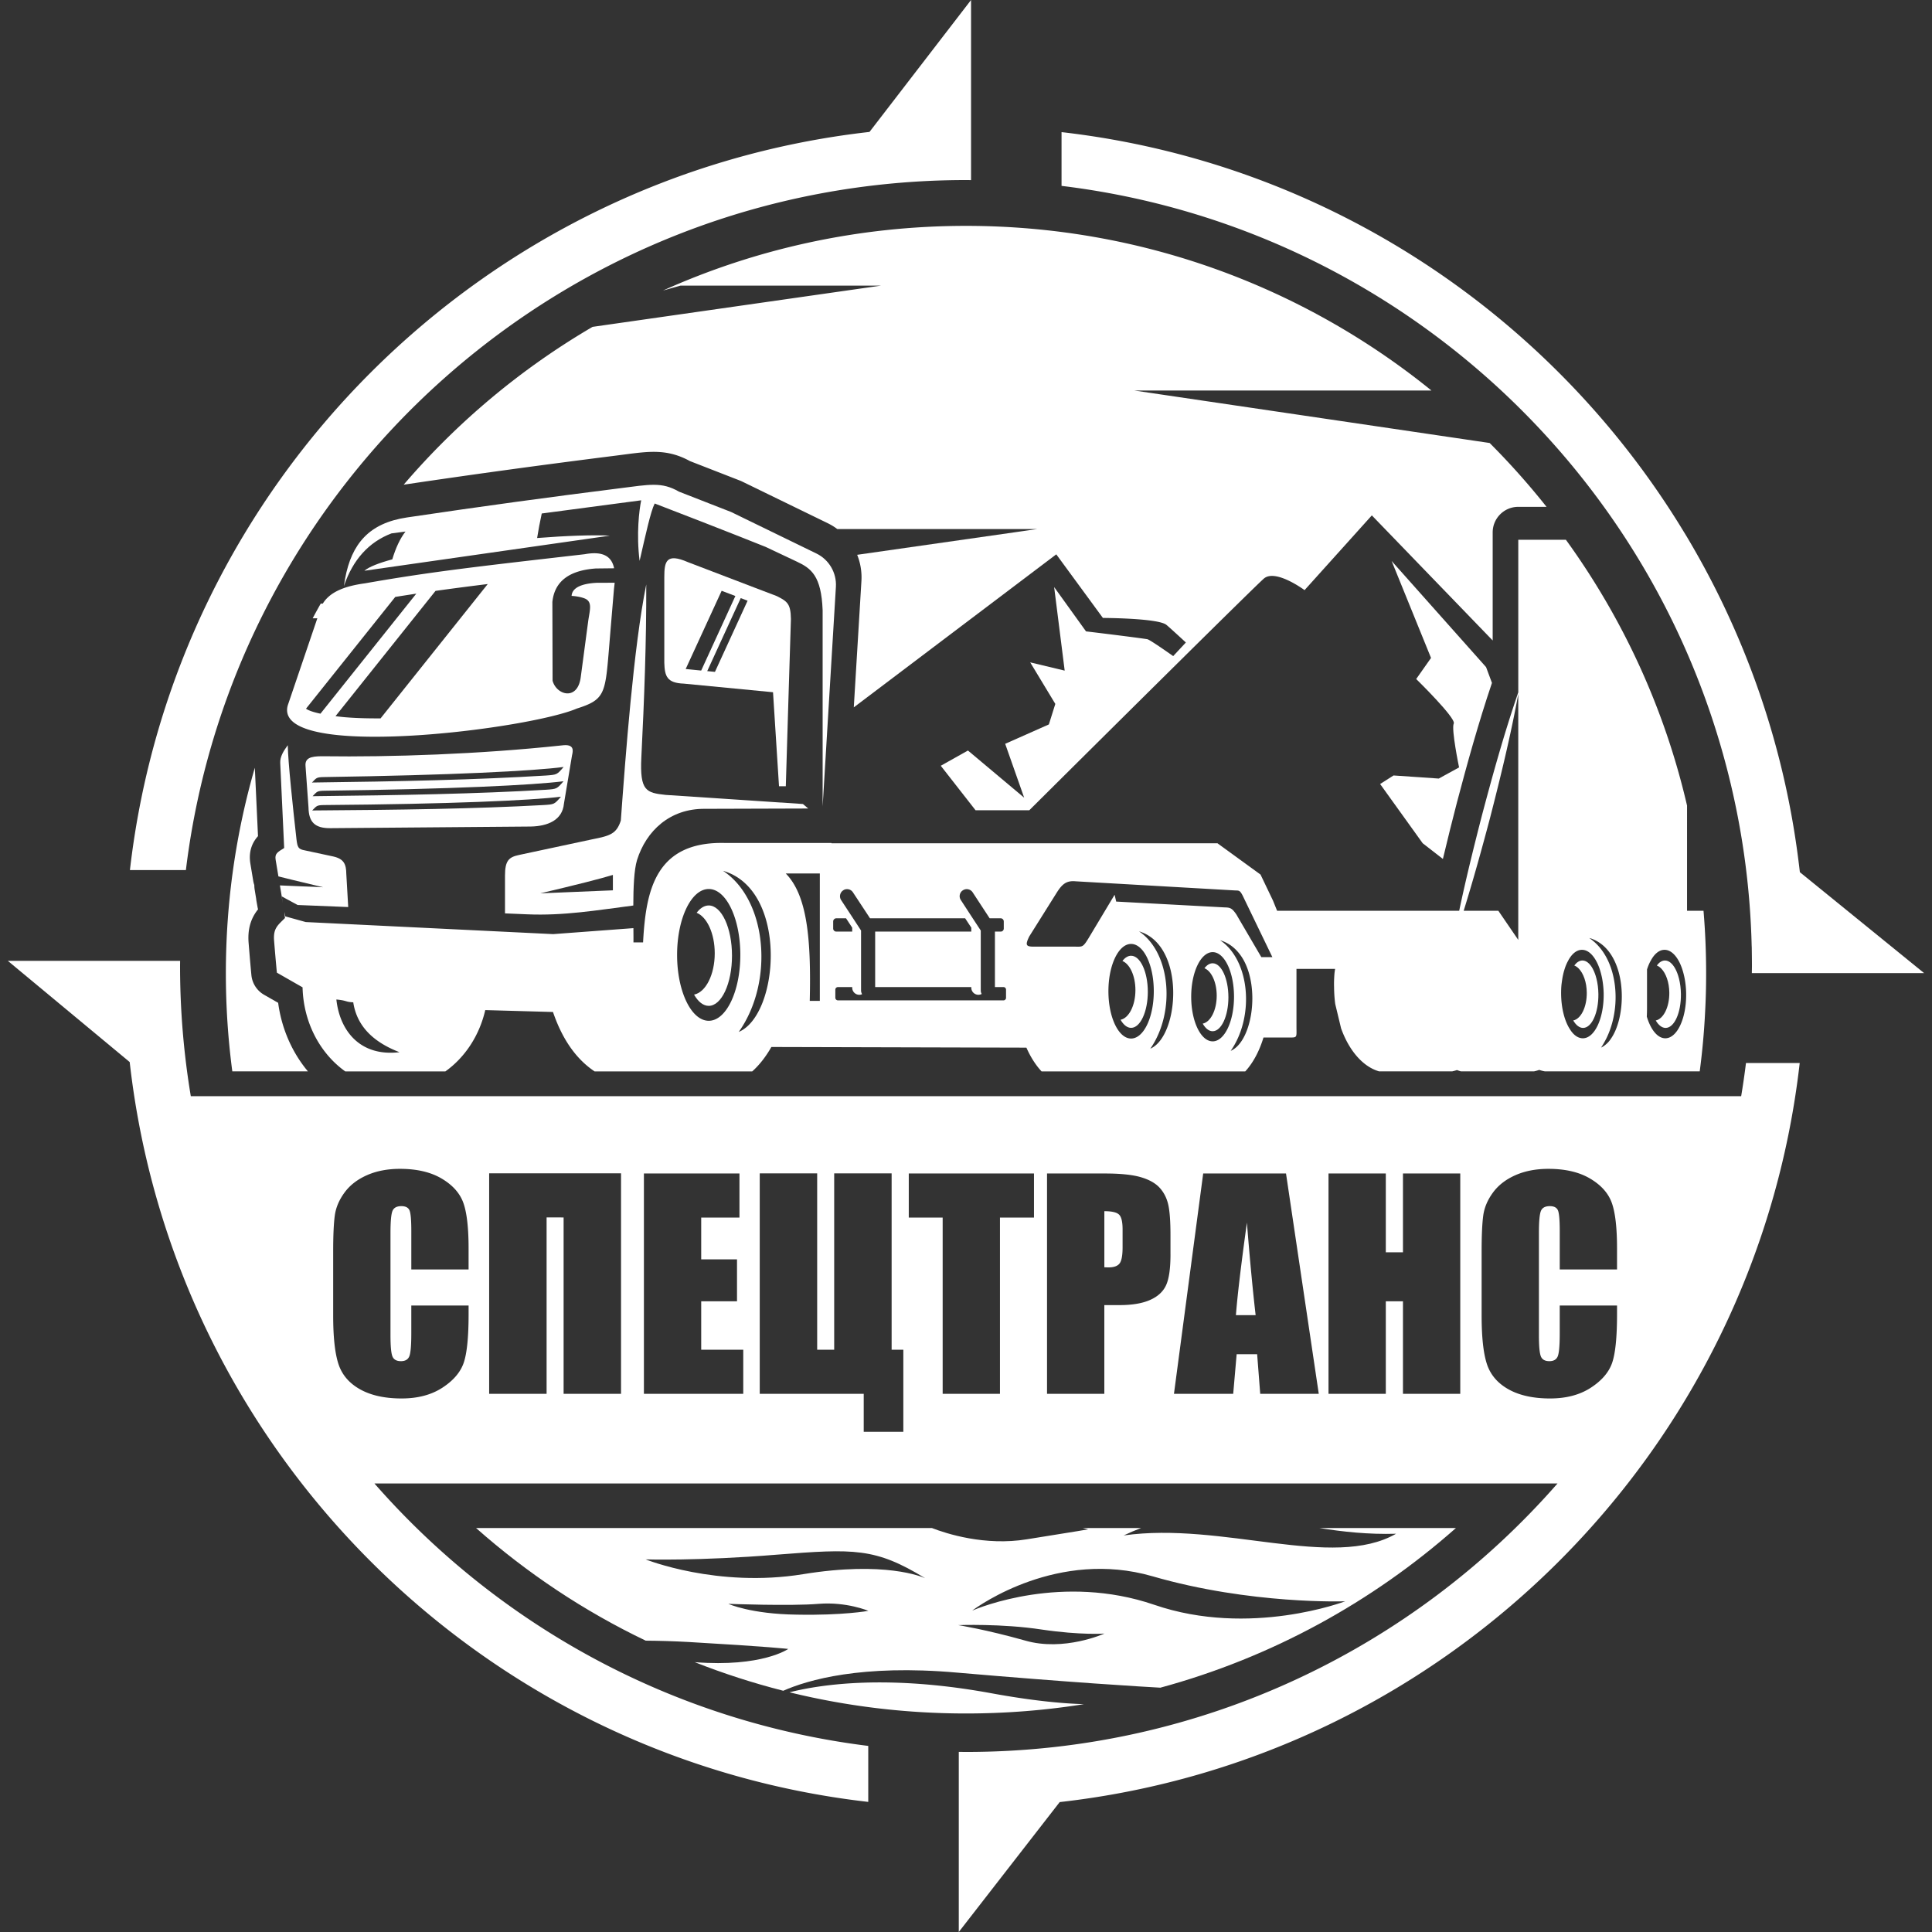 <svg version="1.1" id="Слой_1" xmlns="http://www.w3.org/2000/svg" x="0" y="0" viewBox="0 0 1920 1920" xml:space="preserve"><rect x="0" y="0" width="1920" height="1920" fill="#333333" stroke="none"/><style>.st0{fill-rule:evenodd;clip-rule:evenodd;fill:#fff}</style><path class="st0" d="M253.24 762.98c-18.76 64.82-28.78 133.41-28.78 204.33 0 33 2.19 65.53 6.41 97.41h75.14c-15.81-18.86-26.18-42.61-29.59-68.13l-13.88-7.93a25.39 25.39 0 01-12.71-19.57s-1.27-13.17-2.8-32.54c-1.17-15.96 3.86-25.93 9.46-32.95-.1-.36-.25-.71-.36-1.12l-1.27-7.07c-.15-.81-.2-1.58-.31-2.39l-1.47-8.95c-.25-1.53-.35-3-.35-4.52-.51-1.42-.87-2.9-1.12-4.42l-2.74-16.52c-2.19-12.86 2.13-21.66 7.52-27.66l-3.15-67.97zm823.94 930.6c-23.54-.71-53.59-3.81-91.87-10.83-102.29-18.76-168.84-9-200.72-.97 56.23 13.78 114.95 21.05 175.4 21.05 39.86 0 79.06-3.15 117.19-9.25z"/><path class="st0" d="M690.43 1651.84c28.47 11.24 57.86 20.74 87.96 28.42 24.15-10.68 77.69-26.44 172.5-18.05 114.8 9.91 182.93 13.93 202.25 15 110.43-30 210.48-85.06 293.76-158.68h-135.8c23.49 3.71 48.45 6.51 76.31 5.69-63.04 36.15-172.4-12.2-270.73 1.68 5.9-2.8 11.64-5.24 17.34-7.37h-58.16c3.56.71 5.49 1.32 5.49 1.32s-7.78 1.47-60.7 9.86c-41.89 6.86-80.33-5.64-94.57-11.19h-453c50.49 44.69 107.17 82.52 168.64 111.95 13.57.1 27.81.51 42.45 1.32 81.3 4.68 99.19 6.91 99.19 6.91s-26.02 18.38-92.93 13.14zm454.88-85.36c97.77 28.32 191.52 24.86 191.52 24.86s-94.57 36.2-189.79 3.46c-91.31-31.22-173.88 2.8-180.89 5.8 6.85-5.14 85.46-61.22 179.16-34.12zm-110.23 52.92c39.35 5.8 62.48 4.02 62.48 4.02s-40.22 18.2-78.96 6.91c-38.79-10.93-66.3-15.3-66.3-15.3s43.18-1.68 82.78 4.37zm-393.46-69.7s52.67 1.68 130.26-4.68c77.08-6.05 97.97-6.91 147.54 23.39-3.15-1.42-40.06-17.24-121.26-4.02-85.36 13.93-156.54-14.69-156.54-14.69zm82.16 44.18s61.92 2.34 89.69 0c27.81-2.24 49.52 6.97 49.52 6.97s-25.47 4.68-71.23 3.76c-45.71-.56-67.98-10.73-67.98-10.73zm661.09-823.23l-13.32 8.49 42.3 58.87 20.08 15.61c4.68-19.78 9.51-38.89 13.93-56.03 10.12-38.33 21.35-79.06 34.83-118.92l-5.85-15.71-93.85-105.45 39.15 96.34-14.74 20.95s39.86 39 37.32 44.23c-2.64 5.39 5.29 43.62 5.29 43.62l-20.18 11.08-44.96-3.08z"/><path class="st0" d="M401.19 481.67c73.97-10.98 137.37-19.62 212.01-29.03l7.83-1.02c24.56-3.2 42.5-5.54 64.62 6.61l50.23 19.57c.61.25 1.22.56 1.88.86l84.7 41.23c3.46 1.68 6.71 3.66 9.66 5.9h198.59l-178.86 25.57a60.02 60.02 0 014.22 26.08l-7.58 125.53 201.23-152.07 46.32 63.2s55.06.15 63.15 6.91c2.54 2.08 10.32 9.2 19.32 17.49l-12.61 13.52c-11.39-8.03-23.08-15.96-25.52-16.73-3.66-.76-40.42-5.39-61.11-7.83l-31.67-44.03 10.47 83.02-34.27-8.19 24.96 41.28-6.4 20.39-43.42 19.27 18.86 53.54-55.87-46.88-27 15.15 34.57 44.23h53.38c75.65-75.19 224.67-223.04 233.26-230.36 11.64-9.71 40.32 11.59 40.32 11.59l66.86-74.28 120.09 124.31V529.11c0-14.03 11.39-25.42 25.42-25.42h28.11c-17.64-22.22-36.5-43.42-56.54-63.45l-353.25-52.16h295.39c-126.34-102.29-287.31-163.61-462.56-163.61-107.22 0-209.21 22.93-301.08 64.26l17.39-4.88h199.3l-286.7 40.98c-71.02 41.53-134.47 94.66-187.7 156.84z"/><path class="st0" d="M1611.57 529.13c24.96 37.67 46.77 77.69 64.97 119.58 18 41.39 32.54 84.7 43.22 129.44 12.51 52.32 19.73 106.67 21.05 162.44h.05c.1 6.46.2 12.91.2 19.42 0 2.34-.1 4.73-.1 7.07h171.23L1788.7 866.77c-.41-3.46-.81-6.91-1.27-10.32v-.05a827.767 827.767 0 00-67.67-239.97c-12.86-28.47-27.35-56.08-43.22-82.72-.91-1.53-1.83-3.05-2.8-4.58-130.61-215.82-356.15-367.74-618.79-397.83v53.43c232.41 28.16 433.28 158.32 556.62 344.4zM960 178.94c1.67 0 3.33.04 5.02.05V0L864.1 131.11C479 174.56 173.31 479.84 129.12 864.65h55.62C231.76 478.26 560.91 178.94 960 178.94zm770.35 910.46H189.62c-7.02-42.09-10.68-85.32-10.68-129.4 0-1.71.05-3.41.05-5.11H7.8l121.09 100.57c43.4 385.33 348.89 691.23 733.97 735.25v-55.64c-194.98-24.18-367.66-120.23-490.74-260.81h1175.73c-143.16 163.53-353.44 266.81-587.86 266.81-2.4 0-4.78-.07-7.17-.08V1920l100.29-129.11c385.54-43.34 691.59-349.11 735.42-734.47h-53.4a760.742 760.742 0 01-4.78 32.98zM465.7 1261.55h-56.94v-38.06c0-11.06-.61-17.97-1.83-20.72-1.22-2.74-3.9-4.12-8.05-4.12-4.69 0-7.67 1.67-8.93 5-1.26 3.34-1.89 10.55-1.89 21.64v101.72c0 10.64.63 17.58 1.89 20.83 1.26 3.25 4.1 4.87 8.52 4.87 4.24 0 7.01-1.63 8.32-4.88 1.31-3.25 1.96-10.89 1.96-22.91v-27.52h56.94v8.53c0 22.67-1.6 38.74-4.8 48.22-3.2 9.48-10.28 17.79-21.24 24.93-10.96 7.13-24.46 10.7-40.51 10.7-16.68 0-30.43-3.02-41.25-9.06-10.82-6.04-17.99-14.4-21.51-25.09-3.52-10.68-5.27-26.76-5.27-48.22v-63.98c0-15.78.54-27.61 1.62-35.51 1.08-7.89 4.31-15.49 9.67-22.79 5.36-7.31 12.8-13.05 22.31-17.25 9.51-4.19 20.45-6.29 32.8-6.29 16.77 0 30.61 3.24 41.53 9.73 10.91 6.48 18.08 14.57 21.5 24.25 3.43 9.68 5.14 24.74 5.14 45.18v20.8zm151.49 123.62h-57.08v-175.29H543.2v175.29h-57.08v-219.12h131.06v219.12zm121.46 0h-98.74v-218.98h94.95v43.82h-38.01v41.53h35.58v41.66h-35.58v48.15h41.79v43.82zm159.07 37.74h-39.36v-37.73H755.02v-219.12h57.08v175.29h16.91v-175.29h57.08v175.29h11.63v81.56zm129.84-212.9h-33.81v175.16h-56.94v-175.16h-33.68v-43.82h124.43v43.82zm135.66 36.53c0 13.98-1.44 24.17-4.33 30.57-2.89 6.4-8.18 11.32-15.9 14.74-7.71 3.43-17.78 5.14-30.23 5.14h-15.29v88.19h-56.94V1166.2h57.35c15.51 0 27.44 1.22 35.77 3.65 8.34 2.43 14.61 5.95 18.81 10.55 4.19 4.6 7.03 10.17 8.52 16.7 1.49 6.54 2.23 16.66 2.23 30.36v19.08zm89.17 138.63l-3.05-39.36h-20.37l-3.43 39.36h-58.87l29.05-218.98h82.3l32.56 218.98h-58.19zm198.8 0h-56.94v-91.98h-17.05v91.98h-56.94v-218.98h56.94v78.31h17.05v-78.31h56.94v218.98zM1607 1261.55h-56.94v-38.06c0-11.06-.61-17.97-1.83-20.72-1.22-2.74-3.9-4.12-8.05-4.12-4.69 0-7.67 1.67-8.93 5-1.26 3.34-1.89 10.55-1.89 21.64v101.72c0 10.64.63 17.58 1.89 20.83 1.26 3.25 4.1 4.87 8.52 4.87 4.24 0 7.01-1.63 8.32-4.88 1.31-3.25 1.96-10.89 1.96-22.91v-27.52H1607v8.53c0 22.67-1.6 38.74-4.8 48.22-3.2 9.48-10.28 17.79-21.24 24.93-10.96 7.13-24.46 10.7-40.51 10.7-16.68 0-30.43-3.02-41.25-9.06-10.82-6.04-17.99-14.4-21.51-25.09-3.52-10.68-5.27-26.76-5.27-48.22v-63.98c0-15.78.54-27.61 1.62-35.51 1.08-7.89 4.31-15.49 9.67-22.79 5.36-7.31 12.8-13.05 22.31-17.25 9.51-4.19 20.45-6.29 32.8-6.29 16.77 0 30.61 3.24 41.53 9.73 10.91 6.48 18.08 14.57 21.5 24.25 3.43 9.68 5.14 24.74 5.14 45.18v20.8z"/><path class="st0" d="M1228.24 1306.99h19.6c-2.88-24.8-5.77-55.46-8.67-91.97-5.8 41.93-9.44 72.59-10.93 91.97zm-130.75-103.33v55.73c1.63.09 3.02.13 4.19.13 5.23 0 8.86-1.28 10.89-3.85 2.03-2.57 3.04-7.91 3.04-16.03v-17.99c0-7.48-1.18-12.35-3.52-14.61-2.34-2.25-7.21-3.38-14.6-3.38zM281.16 897.88l-1.17-7.03-.14-.08zm4.47-189.15c9.96 44.69 241.5 15.3 287.76-4.63 27.15-8.59 28.06-14.49 31.62-56.99 2.08-25.42 3.81-45.91 5.13-61.62.25-2.19.51-4.27.71-6.36l-17.74.05c-14.64.71-24.56 4.68-25.06 13.02 3.91.2 8.8.97 12.61 2.39 8.69 3.2 5.34 11.8 3.86 22.93-1.68 12.41-4.12 31.01-7.42 55.67-3.2 23.64-24.2 17.59-27.96 3.25 0 0-.05-26.03-.2-78.14 2.08-20.39 16.47-31.42 43.11-33.35l18.25-.2c-2.24-10.83-9.81-17.54-29.23-13.98-104.28 12-151.51 17.18-218.31 28.93-10.12 1.37-18.56 3.46-25.37 6.51-4.12 1.83-7.68 4.02-10.58 6.56-2.39 2.08-4.42 4.42-6 7.07l-2.08.05a558.07 558.07 0 00-7.98 14.54h4.63l-28.98 85.31c-1.18 3.24-1.38 6.24-.77 8.99zm199.09-128.32L378.21 713.92c-11.13.05-22.22-.15-33-.97-2.39-.15-6.71-.56-11.8-1.22l99.4-124.51c17.29-2.44 34.63-4.68 51.91-6.81zM304.13 704.26l88.67-111.04c6.97-1.12 13.93-2.19 20.9-3.25l-95.23 119.27c-6.05-1.27-11.49-2.9-14.34-4.93v-.05z"/><path class="st0" d="M629.37 899.89c.05-17.54.71-35.49 3.71-45.2 9.1-29.03 32.69-51.3 67.62-50.89l102.5-.31-5.24-4.47-136.51-9.05c-19.12-2.14-25.73-3.66-24.1-37.17 2.9-57.76 5.08-115.36 4.88-172-12.66 62.94-20.54 170.12-25.27 234.68-4.27 13.12-10.47 15.1-28.12 18.56l-73.01 15.61c-10.07 2.14-13.98 5.49-13.98 20.59v37.47l21.91.92c36.56 1.58 69.71-4.11 105.61-8.74zm-20.29-30.4v15.3c-48.1 1.98-72.14 3-72.14 3 35.99-8.49 60.04-14.59 72.14-18.3zm-335.15-15.04l2.75 16.49c4.43 1.13 9.27 2.32 14.49 3.61 8.84 2.16 18.81 4.55 29.94 7.18l-29.68-1.25-13.26-.56 1.82 10.92 4.53 2.45 11.23 6.08 50.3 2.04-1.9-32.89c-.1-9.61-2.3-14.91-12.83-17.34l-28.39-6.09c-6.39-1.19-7.31-2.72-8.32-11.2-3.53-31.37-8.33-76.26-8.64-93.29-.27.37-.55.76-.85 1.17-3 4.16-6.93 10.09-6.64 16.42l3.92 84.55c-6.76 4.18-9.49 5.63-8.47 11.71z"/><path class="st0" d="M342.93 575.13c-.43 2.36-.82 4.78-1.16 7.27 8.94-26.21 24.69-43.65 47.26-52.31l13.94-1.84c-5.26 6.78-9.62 15.99-13.11 27.62-13.27 3.59-23.11 7.41-27.75 11.35l243.94-34.89c-16.59-.88-42.88.06-72.26 2.35 1.21-7.69 2.74-15.81 4.6-24.38l98.83-13.1c-2 9.66-4.96 33.51-1.58 60.2 5.97-26 10.97-49.15 14.99-57.02 34.26 13.16 62.05 24.02 83.46 32.47 10.48 4.14 19.43 7.71 26.86 10.68 9.64 4.61 19.95 9.47 30.96 14.62 14.38 6.72 24.3 14.24 25.62 48.2V801.4l13.18-218.18c.84-13.96-6.81-27.05-19.38-33.16l-84.72-41.23-51.9-20.26c-17.11-9.93-29.45-7.02-58.33-3.39-71.32 8.97-135.61 17.72-211.97 29.06-37.66 5.61-55.05 26.17-61.48 60.89zm217.5 223.59l8.03-47.99c.97-4.32 2.9-11.69-10.07-9.96-82.26 8.8-169.66 11.69-237.63 10.78-12.86-.15-17.74 2.24-17.13 9.71l2.95 41.13c.25 14.59 6.25 20.84 22.01 20.64 97.62-.81 163.96-1.37 198.89-1.63 16.93-.36 31.42-6.36 32.95-22.68zm-238.04-26.49c125.99-1.88 207.64-6.05 237.73-10.02-6.61 7.68-6.51 7.68-17.39 8.49-68.18 4.22-145.56 5.9-232.7 6.97 4.53-4.52 4.07-5.34 12.36-5.44zm237.63 4.17c-6.61 7.63-6.51 7.68-17.34 8.44-68.03 4.07-145.15 5.49-232.04 6.41 4.52-4.52 4.12-5.34 12.35-5.44 125.58-1.58 206.98-5.6 237.03-9.41zm-249.78 29.03c4.58-4.47 4.12-5.34 12.3-5.39 124.46-.97 205.14-4.58 234.94-8.29-6.61 7.58-6.46 7.63-17.24 8.29-67.41 3.76-143.93 4.83-230 5.39z"/><path class="st0" d="M679.65 679.39l88.57 8.54 5.95 93.45h6.76l2.69-89.07 2.39-77.13c-.25-15.2-3.51-17.49-14.13-22.83l-21.91-8.34-66.35-25.37c-21.56-9.35-23.44-.66-23.44 14.95v85.06c.4 13.37 2.59 20.13 19.47 20.74zm63.3-82.41l-32.44 70.72-7.68-.76 33.3-72.55 6.82 2.59zm-25.78-9.86l13.63 5.19-33.96 74.08-15.41-1.53 35.74-77.74zm928.3 427.03c2.74 4.66 6.18 7.42 9.89 7.39 8.58-.11 15.35-15.19 15.12-33.7-.07-5.57-.77-10.81-1.94-15.41-.96-3.78-2.24-7.12-3.75-9.87-2.78-5.05-6.37-8.08-10.26-8.03-2.95.04-5.69 1.85-8.01 4.97 1.58.62 3.07 1.66 4.43 3.06 2.33 2.38 4.29 5.79 5.69 9.87 1.4 4.09 2.24 8.87 2.3 13.97.17 14.29-5.72 26.13-13.47 27.75zm-82.01 0c2.74 4.66 6.17 7.42 9.88 7.39 8.59-.11 15.35-15.19 15.12-33.7-.07-5.57-.76-10.81-1.95-15.41-.96-3.78-2.24-7.12-3.75-9.87-2.77-5.05-6.36-8.08-10.24-8.03-2.95.04-5.69 1.85-8.01 4.97 1.58.62 3.07 1.66 4.44 3.06 2.33 2.38 4.28 5.79 5.68 9.87 1.41 4.09 2.24 8.87 2.29 13.97.17 14.29-5.72 26.13-13.46 27.75z"/><path class="st0" d="M1325.79 980.78c.05 5.85.41 11.59 1.17 17.08l5.8 24.1c7.83 21.86 21.46 37.93 37.47 42.66.1.05.2.1.31.1h72.6c1.63-.36 3.2-.76 4.78-1.32 1.32.51 2.64.97 3.97 1.32h72.55c1.78-.36 3.51-.86 5.24-1.47 1.88.66 3.76 1.17 5.75 1.47h153.74c2.54-19.37 4.37-39 5.34-58.82.71-12.76 1.02-25.62 1.02-38.59 0-20.95-.86-41.69-2.59-62.18h-16.37V800.6c-22.42-96.8-63.96-186.23-120.39-264.17h-47.33v151.61c-13.93 40.47-25.37 81.75-36.35 123.19-7.88 30.71-15.76 62.43-22.37 93.9h-180.95l-4.07-10.07-12.41-25.93-42.81-31.11H826.33v-.31H719.51c-68.23-1.22-77.69 47.28-80.43 98.84h-9.56c.05-3.91 0-8.8-.05-14.18l-79.72 5.95-245.92-12-20.34-5.64-.76-4.27c0 .36 0 .81.05 1.17.05 1.53.25 3.1.46 4.73-7.27 7.22-11.74 10.27-10.88 22.22 1.53 19.12 2.8 32.08 2.8 32.08l25.52 14.59c.86 35.13 17.54 65.79 42.4 83.53h99.55c19.32-13.78 33.76-35.44 39.61-60.91l67.31 1.88c8.19 24 20.95 45.4 41.33 59.03h156.69c7.22-6.46 13.58-14.69 19.01-24.25l253.45.66c4.12 9.3 9.2 17.29 15.05 23.59h202.45c7.78-8.49 13.98-20.08 18.1-33.66h24.76c9.25 0 8.03.41 8.03-11.24v-56.94h38.39c-.51 3.1-.66 4.88-.66 4.88-.31 4.27-.51 8.54-.36 13.01zm311 20.14V963.4c1.02-3.2 2.24-6.15 3.66-8.59 3.51-6.71 8.34-10.83 13.57-10.88 7.27-.15 13.83 7.42 17.69 18.96 1.02 3.05 1.88 6.36 2.54 9.86.86 4.73 1.37 9.66 1.42 14.9.31 24.25-8.9 44.08-20.59 44.18-7.78.1-14.64-8.59-18.51-21.56.17-3.15.22-6.15.22-9.35zm-54.04-67.62c12.56 4.98 20.54 16.17 24.91 29.59 2.8 8.54 4.07 18.1 4.07 27.35 0 16.22-3.86 31.93-10.62 41.74-1.42 2.19-2.95 4.02-4.68 5.49-1.73 1.58-3.41 2.75-5.29 3.61 1.88-2.85 3.56-5.9 5.19-9 10.47-21.25 11.9-47.84 4.93-69.2-4.02-12.25-10.93-22.83-20.44-29.64-.46-.46-1.07-.76-1.58-1.02 1.22.21 2.39.57 3.51 1.08zm-30.97 45.3v-.05c.25-1.93.51-3.91.81-5.8.41-2.54.97-5.03 1.58-7.37.31-.81.51-1.68.76-2.49.97-3 2.14-5.8 3.46-8.08.35-.71.66-1.37 1.12-2.03 3.46-5.54 7.73-8.8 12.51-8.85 7.27-.15 13.73 7.42 17.69 18.96.97 3.05 1.88 6.36 2.54 9.86a92.77 92.77 0 011.47 14.9c.25 24.25-8.95 44.08-20.59 44.18-4.88.05-9.41-3.25-12.91-8.9-5.24-7.98-8.59-20.59-8.8-34.78-.04-3.3.06-6.5.36-9.55zm-71.12-165.24c10.52-40.93 20.54-81.96 28.17-123.54v244.24l-19.78-28.93h-34.47c9.45-30.4 18.04-61.47 26.08-91.77zM334.28 993.29c10.93 1.02 8.64 2.44 16.78 2.8 3.31 21.86 17.69 38.69 45.96 49.57-39.5 4.67-59.43-21.66-62.74-52.37zm370.08 21.15c-17.39 0-31.47-29.34-31.47-65.43 0-36.25 14.08-65.53 31.47-65.53 17.34 0 31.37 29.28 31.37 65.53 0 36.09-14.03 65.43-31.37 65.43zm29.79 11.08c35.33-49.77 28.32-131.17-15.61-160.1 65.03 18.71 56.13 143.07 15.61 160.1zm80.59-30.86h-10.02c1.47-61.72-2.59-104.99-23.84-126.6h33.86v126.6zM828 922.77v-7.02c0-1.68 1.42-3.15 3.1-3.15h9.71l6.1 9.3v3.91H831.1c-1.67.01-3.1-1.36-3.1-3.04zm171.8 68.79c0 1.42-1.17 2.59-2.54 2.59H832.73c-1.37 0-2.59-1.17-2.59-2.59v-8.08c0-1.42 1.22-2.54 2.59-2.54h14.19v.61c0 3.86 3.1 7.07 7.07 7.07.97 0 1.93-.2 2.74-.66-.61-1.07-1.02-2.29-1.02-3.66v-59.54l-7.93-12.15-11.85-18.1c-2.13-3.2-1.22-7.63 2.08-9.71.31-.25.66-.41.97-.61 3.15-1.32 6.81-.3 8.69 2.64l16.98 25.78h94.51l6.1 9.3v3.91h-95.53v55.11h95.53v.61c0 3.86 3.1 7.07 7.07 7.07 1.12 0 2.29-.31 3.25-.86-.61-.97-.91-2.14-.91-3.46v-59.54l-7.98-12.15-11.8-18.1c-2.19-3.2-1.27-7.63 1.98-9.71.25-.1.41-.25.61-.36 3.2-1.68 7.17-.66 9.15 2.39l16.88 25.78h10.93c1.78 0 3.1 1.47 3.1 3.15v7.02c0 1.68-1.32 3.05-3.1 3.05h-5.69v55.11h8.49a2.55 2.55 0 012.54 2.54v8.09zm124.25 40.52c-12.46 0-22.52-21.05-22.52-47.03s10.07-46.98 22.52-46.98c12.51 0 22.57 21 22.57 46.98.01 25.98-10.06 47.03-22.57 47.03zm19.12 10.07c25.27-36.25 20.34-95.48-11.24-116.58 46.63 13.67 40.22 104.22 11.24 116.58zm61.98-7.27c-11.79 0-21.35-19.83-21.35-44.38 0-24.45 9.56-44.28 21.35-44.28 11.69 0 21.2 19.83 21.2 44.28 0 24.55-9.51 44.38-21.2 44.38zm17.89 9.45c23.9-34.17 19.22-90.04-10.52-109.92 7.22 2.14 13.07 6.25 17.69 11.59 1.83 2.14 3.51 4.42 4.98 6.91 17.39 29.6 9 82.37-12.15 91.42zm30.46-93.14l-22.93-39.15-1.78-3.1c-4.22-6.15-5.9-7.07-11.59-7.17l-107.94-5.8-1.58-6.76-25.83 43.06c-5.85 9.61-6.15 8.49-14.24 8.49h-40.16c-7.83 0-8.8-1.42-4.63-10.07l27.15-43.27c5.64-9.05 9.96-12.46 19.12-11.59l157.05 9c4.98.41 5.8-1.02 9.3 6.2l1.93 4.02 27.1 56.13h-10.97z"/><path class="st0" d="M1205.11 957.29c-2.98 0-5.77 1.8-8.14 4.91 6.97 2.82 12.19 13.96 12.19 27.28 0 14.4-6.09 26.25-13.91 27.79 2.69 4.72 6.12 7.55 9.87 7.55 8.65 0 15.66-15.11 15.66-33.77-.02-18.64-7.03-33.76-15.67-33.76zm-81.03-7.48c-3.16 0-6.12 1.9-8.64 5.21 7.41 2.99 12.93 14.81 12.93 28.93 0 15.27-6.46 27.84-14.76 29.48 2.86 5.02 6.5 8.03 10.47 8.03 9.16 0 16.61-16.04 16.61-35.83s-7.45-35.82-16.61-35.82zm-419.76-49.97c-4.39 0-8.51 2.65-12.01 7.26 10.3 4.17 17.99 20.62 17.99 40.29 0 21.26-8.99 38.77-20.55 41.05 3.98 6.98 9.05 11.17 14.57 11.17 12.78 0 23.13-22.34 23.13-49.88-.01-27.55-10.36-49.89-23.13-49.89z"/></svg>